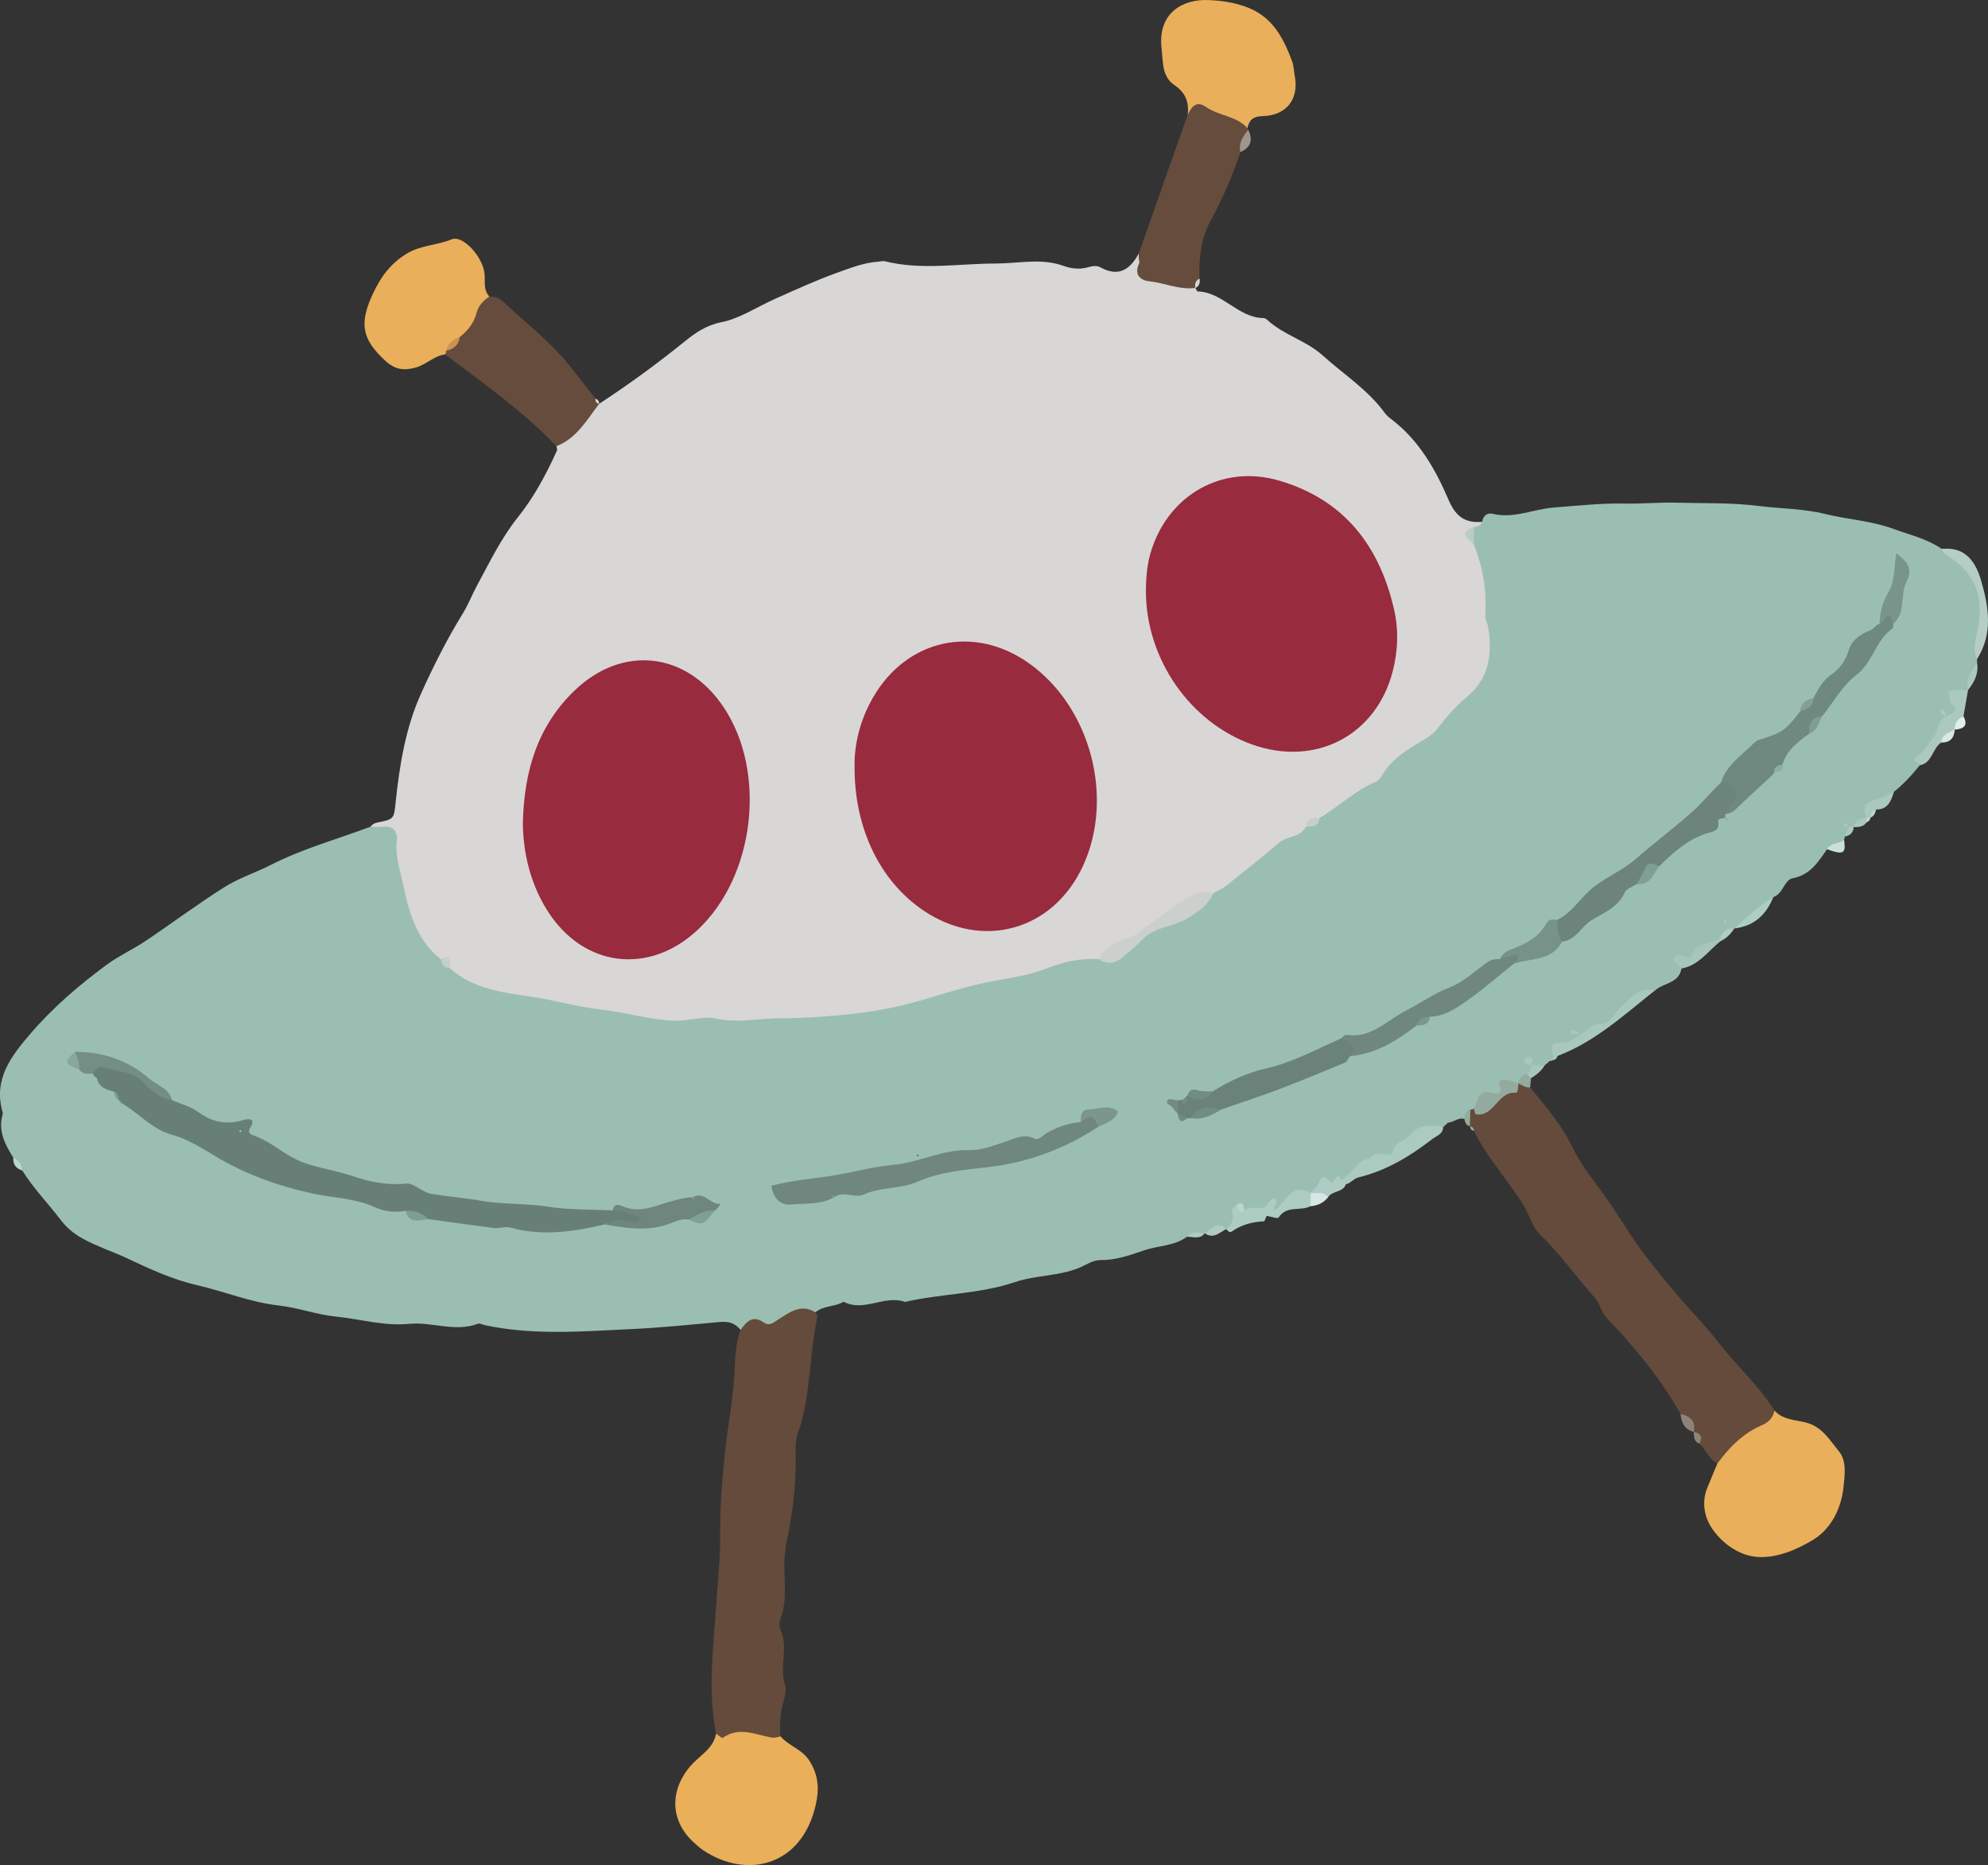 <?xml version="1.0" encoding="utf-8"?>
<!-- Generator: Adobe Illustrator 28.0.0, SVG Export Plug-In . SVG Version: 6.00 Build 0)  -->
<svg version="1.1" id="圖層_1" xmlns="http://www.w3.org/2000/svg" xmlns:xlink="http://www.w3.org/1999/xlink" x="0px" y="0px"
	 viewBox="0 0 490.988 460.571" style="enable-background:new 0 0 490.988 460.571;" xml:space="preserve">
<rect x="0" y="0" width="490.988" height="460.571" fill="#333333" stroke="none"/>
<style type="text/css">
	.st0{fill:#9BBEB2;}
	.st1{fill:#D9D6D6;}
	.st2{fill:#644B3B;}
	.st3{fill:#E9AF59;}
	.st4{fill:#E9AF5A;}
	.st5{fill:#654C3C;}
	.st6{fill:#ABCAC0;}
	.st7{fill:#B5CDC4;}
	.st8{fill:#ABC9BF;}
	.st9{fill:#A8C8BE;}
	.st10{fill:#AECCC3;}
	.st11{fill:#ADCCC2;}
	.st12{fill:#A6C6BC;}
	.st13{fill:#A9C9BE;}
	.st14{fill:#AECDC4;}
	.st15{fill:#D6E8E4;}
	.st16{fill:#9F958C;}
	.st17{fill:#CBE0DB;}
	.st18{fill:#8E8378;}
	.st19{fill:#A8C7BD;}
	.st20{fill:#E0EEEB;}
	.st21{fill:#D6E9E5;}
	.st22{fill:#94AA9E;}
	.st23{fill:#B9D5CD;}
	.st24{fill:#BFD9D2;}
	.st25{fill:#687F77;}
	.st26{fill:#6F877F;}
	.st27{fill:#6C847C;}
	.st28{fill:#708980;}
	.st29{fill:#6B827A;}
	.st30{fill:#6E867E;}
	.st31{fill:#CBD0CD;}
	.st32{fill:#779289;}
	.st33{fill:#758E85;}
	.st34{fill:#79948B;}
	.st35{fill:#7C968D;}
	.st36{fill:#7F9F95;}
	.st37{fill:#728C83;}
	.st38{fill:#7FA097;}
	.st39{fill:#87A69C;}
	.st40{fill:#7C9E94;}
	.st41{fill:#7E9D93;}
	.st42{fill:#BBCBC5;}
	.st43{fill:#859F95;}
	.st44{fill:#C7CECA;}
	.st45{fill:#C6CEC9;}
	.st46{fill:#79988E;}
	.st47{fill:#8CAEA3;}
	.st48{fill:#BBD6CE;}
	.st49{fill:#7B9C92;}
	.st50{fill:#982B3E;}
	.st51{fill:#CB9351;}
</style>
<g>
	<path class="st0" d="M361.657,276.307c-1.529-0.445-2.655,0.879-4.071,0.926c-0.488,0.27-0.907,0.616-1.2,1.099l0.038-0.004
		c-4.377,1.108-8.575,2.513-11.194,6.607c-0.506,0.792-1.225,1.327-2.203,1.346c-4.478,0.089-7.59,2.93-10.895,5.38
		c-2.928,0.884-5.847,1.798-8.506,3.374c-2.287,0.348-4.771,0.392-6.07,2.761c-1.302,2.375-3.109,1.143-4.816,0.899
		c-1.629,1.033-3.412,0.848-5.182,0.723c-0.577-0.129-1.166-0.374-1.702,0.128c-0.684,1.568-0.219,4.002-2.996,3.947l0.008,0
		c-1.914-0.344-3.548,0.747-5.338,1.039l0.025-0.039c-1.338,0.961-3.093-0.095-4.42,0.917c-3.119,2.327-7.056,2.148-10.553,3.345
		c-3.407,1.167-6.902,2.443-10.647,2.395c-2.044-0.026-3.702,1.237-5.501,1.965c-5.059,2.049-10.643,1.756-15.7,3.47
		c-8.864,3.004-18.232,2.834-27.22,4.914c-5.052-1.819-10.124,2.606-15.174-0.048c-2.148,1.324-4.962,0.888-6.953,2.627
		c-6.189,1.322-11.929,4.55-18.477,4.346c-1.327-1.645-2.802-2.172-5.112-1.965c-7.249,0.649-14.516,1.407-21.765,1.743
		c-12.118,0.562-24.322,1.616-36.382-0.983c-0.529-0.114-1.147-0.498-1.566-0.34c-5.695,2.148-11.396-0.507-16.991,0.033
		c-6.243,0.602-12.077-1.176-18.091-1.788c-4.804-0.489-9.423-2.217-14.278-2.762c-6.906-0.775-13.376-3.474-20.124-5.018
		c-6.164-1.411-11.943-4.137-17.651-6.826c-1.612-0.759-3.237-1.346-4.847-2.029c-4.065-1.726-8.099-3.281-11.078-7.198
		c-3.127-4.111-6.789-7.839-9.54-12.274c-0.961-0.891-1.425-2.13-2.202-3.151c-2.065-3.276-3.826-6.625-2.616-10.705
		c0.047-0.16,0.016-0.361-0.031-0.527c-2.314-8.112,2.068-13.773,6.902-19.394c5.547-6.451,11.946-11.937,18.747-16.955
		c3.03-2.236,6.532-3.82,9.67-5.924c6.529-4.379,12.833-9.105,19.478-13.293c3.569-2.249,7.708-3.571,11.494-5.501
		c7.865-4.01,16.36-6.34,24.574-9.416c7.259-1.147,7.204-1.14,8.202,5.816c1.32,9.201,2.78,18.372,9.531,25.549
		c0.741,1.106,1.495,2.204,2.723,2.855c4.673,3.005,9.928,4.659,15.288,5.43c12.897,1.855,25.448,6.175,38.477,6.557
		c17.546,0.515,35.137-0.183,52.59-2.263c5.501-0.656,10.728-3.143,16.116-4.679c9.075-2.587,18.607-3.177,27.451-6.687
		c2.858-1.134,5.973-1.545,9.104-1.063c2.17,0.559,4.521,0.883,6.074-0.963c4.107-4.883,10.151-6.382,15.446-9.143
		c2.665-1.39,4.721-3.211,6.468-5.535c7.334-5.991,14.383-12.38,23.002-16.586c1.338-0.527,2.649-1.099,3.591-2.267
		c9.126-5.917,16.864-13.603,25.576-20.059c5.096-3.776,9.089-8.852,13.421-13.465c2.371-2.525,2.298-6.425,1.999-9.892
		c-0.682-7.923-1.427-15.846-3.51-23.568c-0.278-1.323-0.325-2.625,0.345-3.861c0.608-0.993,2.021-0.524,2.661-1.464
		c0.255-1.522,1.203-2.318,2.674-1.967c5.163,1.233,9.954-1.166,14.958-1.556c5.87-0.458,11.654-1.097,17.596-0.986
		c4.22,0.079,8.694-0.335,12.833-0.218c6.644,0.188,13.374-0.042,20.024,0.786c5.529,0.688,11.212,0.677,16.577,1.993
		c5.618,1.378,11.409,1.665,16.987,3.713c4.01,1.472,8.178,2.409,11.781,4.862c11.678,5.281,11.645,13.874,8.778,27.302
		c0.046,0.315,0.052,0.631,0.016,0.948c-0.349,2.349-1.798,4.33-2.229,6.651l0.009-0.005c-1.064,1.135-4.225,0.84-2.325,3.996
		c1.002,1.664-0.652,2.461-2.142,2.845c-0.398,0.068-0.603-0.304-0.922-0.427c0.039,0.35,0.076,0.701,0.111,1.06
		c-0.675,1.527-1.141,3.149-2.201,4.464c-0.816,0.022-1.573,0.115-1.136,1.288c-0.841,1.966-2.866,3.188-3.328,5.379
		c-1.903,2.388-3.966,4.621-6.355,6.537c-1.73,2.538-5.71,2.745-6.491,6.268c-0.879,1.241-2.58,1.308-3.515,2.467l0.047-0.016
		c-0.203,0.254-0.468,0.389-0.795,0.41c-0.002,0.007-0.379,0.29-0.379,0.29s0.062,0.467,0.052,0.478
		c-0.341,0.412-0.829,0.672-1.057,1.168c-0.016,0.272-0.076,0.535-0.181,0.787c-0.542,2.33-2.826,1.528-4.211,2.343
		c-2.198,3.126-4.104,6.328-8.51,7.166c-2.026,0.385-2.356,3.862-4.765,4.647c-2.822,3.075-5.602,6.203-9.654,7.746l0.016-0.011
		c-1.325,0.65-2.344,1.689-3.409,2.674c-3.182,2.444-7.106,3.896-9.622,7.223c-0.616,3.668-4.389,3.523-6.503,5.382
		c-3.109,0.993-5.992,2.553-8.041,5.025c-2.722,3.284-6.286,4.898-10.096,6.259c-0.379-0.358-0.85-0.61-1.205-1.002
		c0.14,0.491,0.772,0.537,0.925,1.044c-0.887,1.659-2.604,1.971-4.118,2.604c-3.062-0.664-1.469,2.473-2.694,3.308
		c-0.252,0.157-0.527,0.23-0.824,0.221c-0.551,0.211-0.978,0.567-1.271,1.082l0.03-0.002c-0.827,0.476-1.679,0.813-2.621,0.487
		c-0.234-0.087-0.448-0.251-0.611-0.476c-0.057,0.057,0.052,0.206,0.35,0.488c0.29,1-0.201,1.627-0.908,2.163
		c-0.718,0.634-1.309,1.408-2.171,1.873c-0.432,0.242-0.895,0.399-1.374,0.5c-3.064,1.938-6.774,2.825-9.248,5.709
		c-0.31,0.346-0.659,0.656-1.018,0.949C363.188,275.344,362.554,276.019,361.657,276.307z"/>
	<path class="st1" d="M366.057,128.861c-0.342,0.954-1.135,1.18-2.022,1.253c-1.665,1.405-1.154,2.828-0.037,4.257
		c2.425,6.37,3.152,11.168,2.838,17.76c-0.04,0.835,0.523,1.681,0.667,2.545c1.104,6.648,0.411,12.757-5.207,17.419
		c-2.767,2.296-5.099,4.993-7.3,7.848c-1.04,1.348-2.642,2.348-4.149,3.233c-3.727,2.19-7.333,4.455-9.552,8.364
		c-0.335,0.59-0.874,1.22-1.472,1.479c-5.148,2.232-9.198,6.147-13.94,8.994c-0.904,1.035-2.486,1.009-3.334,2.131
		c-1.399,2.719-4.675,2.259-6.706,3.986c-4.216,3.584-8.53,7.055-12.86,10.501c-0.978,0.779-2.188,1.267-3.291,1.89
		c-6.425,2.337-11.96,6.167-17.299,10.306c-0.729-0.297-1.466-0.584-1.353,0.738c-3.663,0.999-6.336,3.787-9.708,5.292
		c-4.418-0.308-8.681,0.661-12.699,2.238c-4.24,1.665-8.652,2.347-13.047,3.129c-5.753,1.023-11.283,2.773-16.855,4.444
		c-6.534,1.959-13.157,3.257-20.021,3.891c-5.171,0.478-10.493,0.931-15.53,0.879c-5.429-0.056-10.868,1.305-16.409,0.08
		c-3.211-0.71-6.741,0.673-10.197,0.54c-6.246-0.24-12.222-2.111-18.39-2.799c-5.746-0.642-11.305-2.317-17.06-3.148
		c-6.857-0.99-14.363-1.91-20.036-7.044c-0.987-0.471,0.149-3.057-2.182-2.19c-6.328-4.881-8.017-12.198-9.551-19.342
		c-0.665-3.097-1.736-6.299-1.361-9.625c0.313-2.776-0.895-4.088-3.773-3.745c-0.894,0.107-1.814-0.002-2.722-0.012
		c0.437-0.625,1.03-0.908,1.791-1.06c4.068-0.814,3.995-0.842,4.441-5.112c0.948-9.074,2.456-18.204,6.145-26.449
		c3.068-6.857,6.51-13.697,10.498-20.158c1.34-2.171,2.223-4.56,3.423-6.763c3.137-5.762,5.946-11.682,10.131-16.907
		c3.964-4.949,7.003-10.637,9.638-16.464c0.124-0.275-0.093-0.704-0.151-1.061c3.421-3.58,6.107-7.902,10.551-10.449
		c7.352-4.822,14.434-9.982,21.281-15.528c2.419-1.96,5.207-3.904,8.872-4.626c4.63-0.911,8.828-3.792,13.243-5.75
		c5.076-2.251,10.082-4.57,15.33-6.455c3.394-1.218,6.674-2.528,10.296-2.761c0.51-0.033,1.053-0.219,1.523-0.101
		c9.087,2.273,18.249,0.567,27.379,0.566c5.614,0,11.266-1.422,16.843,0.6c1.838,0.667,3.86,0.902,5.839,0.359
		c1.072-0.294,2.208-0.563,3.184-0.024c4.543,2.51,7.381,0.528,9.521-3.462c-0.317,6.628,5.025,5.759,8.959,6.791
		c1.705,0.448,3.62,0.338,4.985,1.759c0.202,0.302,0.395,0.862,0.606,0.869c6.21,0.19,9.942,6.476,16.181,6.575
		c0.332,0.005,0.728,0.212,0.98,0.447c4.018,3.752,9.587,5.08,13.653,8.755c5.176,4.679,11.174,8.467,15.36,14.222
		c0.419,0.577,0.991,1.069,1.565,1.503c6.863,5.194,10.979,12.445,14.249,20.085C359.549,127.596,361.927,129.23,366.057,128.861z"
		/>
	<path class="st2" d="M363.145,273.992c0.311,0.018,0.599-0.055,0.865-0.217c4.356-0.891,7.427-4.03,11.001-6.291l-0.066,0.05
		c1.385-0.848,2.194,0.021,2.968,0.996c3.972,4.815,7.932,9.486,10.728,15.301c2.188,4.55,5.74,8.618,8.696,12.89
		c3.034,4.385,5.698,9.045,8.947,13.232c3.607,4.648,7.333,9.263,11.278,13.611c2.28,2.513,4.62,5.025,6.672,7.695
		c4.487,5.838,10.049,10.783,14.007,17.042c0.819,1.622,0.079,3.095-1.183,3.693c-4.926,2.333-8.152,6.927-12.917,9.426
		c-2.117-1.059-2.759-3.45-4.433-4.908c-0.524-0.949-0.213-2.295-1.393-2.933l0.009,0.007c-0.931-1.589-1.864-3.178-3.278-4.408
		c-4.906-8.784-11.277-16.463-18.203-23.677c-1.443-1.504-1.571-3.471-2.975-5.033c-4.596-5.111-8.517-10.799-13.518-15.6
		c-1.921-1.844-2.548-4.708-3.958-7.028c-3.868-6.365-9.07-11.833-12.352-18.574c-0.436-0.284-0.758-0.665-0.967-1.142l-0.044-0.045
		C362.089,276.69,361.893,275.321,363.145,273.992z"/>
	<path class="st2" d="M182.91,328.423c1.406-2.023,2.954-3.737,5.622-1.903c1.546,1.062,2.391,0.125,3.679-0.685
		c2.746-1.727,5.592-4.004,9.177-1.757c0.183,0.309,0.577,0.665,0.521,0.923c-2.102,9.647-1.584,19.725-4.927,29.192
		c-0.731,2.071-0.431,4.539-0.442,6.824c-0.032,6.582-0.869,13.071-2.204,19.496c-0.407,1.96-0.583,3.875-0.61,5.887
		c-0.056,4.291,0.686,8.651-0.84,12.877c-0.351,0.972-0.521,2.331-0.112,3.2c2.062,4.378-0.379,9.032,1.104,13.569
		c0.663,2.027-0.818,4.816-1.05,7.328c-0.168,1.814-0.253,3.591-0.068,5.392c-0.626,1.482-1.923,1.551-3.175,1.304
		c-3.539-0.7-7.029-1.309-10.611-0.099c-1.389,0.469-1.753-0.834-2.12-1.854c-2.143-10.825-0.613-21.621,0.076-32.449
		c0.339-5.325,0.983-10.624,0.925-16.011c-0.076-7.155,0.47-14.317,1.253-21.479c0.69-6.315,1.925-12.578,2.28-18.878
		C181.6,335.574,181.533,331.939,182.91,328.423z"/>
	<path class="st3" d="M176.855,428.118c0.566,0.363,1.445,1.169,1.65,1.024c3.906-2.769,7.853-0.908,11.74-0.122
		c0.97,0.196,1.697,0.017,2.515-0.255c2.063,2.426,5.37,3.149,7.233,6.169c2.214,3.587,2.332,6.965,1.481,10.744
		c-3.388,15.046-16.852,18.493-27.777,11.241c-0.898-0.596-1.7-1.349-2.494-2.086c-5.755-5.335-5.833-12.827-0.58-18.839
		C172.813,433.489,176.186,431.841,176.855,428.118z"/>
	<path class="st4" d="M424.141,361.421c2.959-4.048,6.387-7.52,11.117-9.534c1.52-0.647,2.67-1.825,2.98-3.587
		c2.032,2.313,5.105,2.305,7.684,2.952c4.142,1.04,5.971,4.4,8.24,7.125c1.952,2.344,1.457,5.795,1.143,8.814
		c-0.572,5.509-3.149,10.439-7.653,13.147c-4.105,2.467-9.216,4.598-14.048,4.095c-4.318-0.45-8.462-3.436-10.917-7.21
		c-1.775-2.728-2.452-6.354-1.033-9.806C422.477,365.415,423.312,363.419,424.141,361.421z"/>
	<path class="st4" d="M293.343,28.335c0.354-3.087-0.514-5.439-3.281-7.312c-3.123-2.114-2.785-5.648-3.178-9.04
		c-1.022-8.839,5.285-12.213,11.487-11.971c3.943,0.154,8.036,0.807,11.539,2.649c4.934,2.595,7.353,7.43,9.207,12.473
		c0.428,1.164,0.451,2.475,0.675,3.715c1.028,5.705-2.069,9.677-8.044,9.84c-2.279,0.062-3.261,0.96-3.658,2.965
		c-2.625,0.354-4.739-1.187-6.842-2.227C298.624,28.129,296.143,27.542,293.343,28.335z"/>
	<path class="st4" d="M109.923,87.521c-2.761,0.353-4.671,2.554-7.343,3.269c-2.895,0.775-5.053,0.455-7.338-1.628
		c-5.928-5.403-6.547-9.315-3.157-16.592c1.953-4.192,4.333-7.486,8.384-9.944c3.476-2.109,7.434-2.019,11.037-3.514
		c2.859-1.187,7.751,4.386,8.165,8.441c0.197,1.931-0.368,4.024,1.199,5.666c-1.613,3.796-2.767,7.867-6.296,10.515
		c-1.36,0.799-2.53,1.831-3.58,3.007C110.641,87.003,110.282,87.263,109.923,87.521z"/>
	<path class="st5" d="M293.343,28.335c1.003-1.985,2.075-3.644,4.65-1.85c3.127,2.178,7.417,2.117,10.1,5.174
		c-0.003-0.005,0.19,0.391,0.19,0.391c0.058,2.084-1.134,3.73-1.931,5.514c-1.98,5.946-4.461,11.622-7.476,17.168
		c-2.263,4.163-2.801,9.159-2.637,14.042c-0.417,0.755-0.262,1.759-1.025,2.364c0,0,0.009-0.041,0.009-0.041
		c-3.948,0.551-7.572-1.248-11.405-1.638c-2.03-0.207-3.791-1.521-2.535-4.287c0.329-0.725,0.015-1.743-0.004-2.626
		c2.45-6.983,4.894-13.969,7.352-20.949C290.19,37.172,291.772,32.755,293.343,28.335z"/>
	<path class="st5" d="M113.504,83.27c2.008-1.567,3.555-3.503,4.187-5.984c0.479-1.883,1.7-3.045,3.182-4.069
		c1.295-0.021,2.343,0.261,3.397,1.261c4.31,4.087,8.987,7.807,13.101,12.074c3.538,3.67,6.495,7.901,9.709,11.884
		c0.413,0.35,0.764,0.743,0.904,1.285c0,0-0.016,0.006-0.015,0.006c-3.045,3.96-5.508,8.507-10.551,10.45
		c-8.278-8.628-17.991-15.514-27.494-22.657c0.201-0.252,0.277-0.536,0.228-0.854C111.309,85.574,112.461,84.476,113.504,83.27z"/>
	<path class="st6" d="M331.272,291.329c2.673-1.15,3.53-4.649,6.701-5.18c0.319-0.053,0.643-0.36,0.869-0.63
		c1.49-1.778,4.666,0.848,5.184-1.265c0.63-2.57,2.895-2.447,4.05-3.846c2.321-2.811,5.217-2.789,8.347-2.081
		c-0.059,1.792-1.643,2.148-2.748,3.005c-5.452,4.228-11.298,7.737-18.049,9.38c-1.354,0.329-2.006,1.468-3.235,1.732
		C331.313,292.781,331.048,292.3,331.272,291.329z"/>
	<path class="st7" d="M488.265,162.79c-1.298-2.797-0.03-5.807,0.369-8.308c1.177-7.368-0.883-12.722-6.917-16.75
		c-0.925-0.618-1.807-1.174-2.23-2.244c0.179,0.009,0.36,0.037,0.537,0.024c5.65-0.409,8.012,3.557,9.27,7.865
		C491.182,149.84,492.265,156.521,488.265,162.79z"/>
	<path class="st8" d="M477.313,182.347c1.563-1.533,1-4.342,3.271-5.45l-0.008,0.007c0.801-0.84,3.716-0.566,1.468-3.039
		c-0.616-0.677-0.564-1.961-0.812-2.942c1.67-0.938,3.281-0.422,4.829-0.54c-0.377,2.169-0.755,4.337-1.132,6.506
		c-0.523,1.224-1.103,2.411-2.142,3.3l-0.028-0.021c-0.803,1.393-2.149,2.217-3.347,3.195c-2.186,1.478-2.153,5.046-5.294,5.624
		c0.25-0.847-2.631-1.032-0.363-2.495c1.465-0.945,2.388-2.731,3.554-4.14L477.313,182.347z"/>
	<path class="st9" d="M385.764,257.557c1.723-0.194,3.246-0.785,4.362-2.189l-0.003,0.003c1.909-0.435,2.729-2.729,5.29-2.493
		c1.915,0.176,2.99-2.257,4.379-3.629c2.488-2.458,4.74-5.549,8.992-4.703c-7.629,6.014-14.804,12.704-24.112,16.222
		C384.142,259.393,384.899,258.457,385.764,257.557z"/>
	<path class="st10" d="M312.739,297.862c0.18-0.313,0.319-0.661,0.549-0.932c0.457-0.539,1.111-1.312,1.738-0.806
		c0.951,0.766-0.802,1.448-0.157,2.735c2.69-1.87,4.018-6.967,8.738-4.304c0.178,0.18,0.357,0.361,0.537,0.541
		c0.443,1.036,0.34,1.973-0.506,2.774c-2.453,1.292-5.906-0.29-7.843,2.789c-0.219,0.349-1.942-0.248-2.968-0.407
		C312.056,299.482,312.145,298.681,312.739,297.862z"/>
	<path class="st11" d="M312.739,297.862c0.029,0.795,0.058,1.591,0.087,2.388c-0.233,0.469-0.445,1.331-0.702,1.345
		c-2.898,0.15-5.572,0.848-7.972,2.567c-0.393,0.281-0.993-0.173-1.291-0.67c1.18-1.063,2.047-2.22,1.477-3.965
		c-0.235-0.72,0.134-1.29,0.797-1.649c1.304-0.829,1.318,1.002,2.191,1.062C308.908,297.462,311.087,298.986,312.739,297.862z"/>
	<path class="st12" d="M415.289,239.164c-0.32-1.026-2.153-1.281-1.684-2.503c0.519-1.352,1.754-0.723,2.752-0.327
		c0.501,0.199,1.253,0.355,1.388-0.2c0.936-3.864,5.197-2.615,7.205-4.78c0.362,0.226,0.484,0.454,0.367,0.686
		c-0.118,0.232-0.236,0.348-0.357,0.348C421.855,234.815,419.579,238.427,415.289,239.164z"/>
	<path class="st10" d="M331.272,291.329c0.373,0.371,0.746,0.743,1.119,1.114c-0.711,2.097-3.377,1.526-4.387,3.215
		c-1.513,0.021-3.082,0.288-4.296-0.987c0,0-0.102-0.115-0.102-0.116c0.616-0.607,1.505-1.105,1.796-1.84
		c0.713-1.806,1.334-2.906,3.099-0.88C329.596,293.092,329.814,288.666,331.272,291.329z"/>
	<path class="st13" d="M460.918,201.923c-0.639-2.051-1.023-3.568,2.028-4.349c1.513-0.387,3.215-1.322,4.814-2.05
		c-0.701,2.235-1.453,4.42-4.415,4.373c-0.898,0.359-0.635,1.506-1.35,1.989l-0.027,0.022c-0.173,0.161-0.346,0.322-0.519,0.485
		C461.272,202.238,461.095,202.08,460.918,201.923z"/>
	<path class="st14" d="M428.304,229.278c3.135-2.685,6.034-5.665,9.654-7.746C436.211,225.947,433.152,228.727,428.304,229.278z"/>
	<path class="st15" d="M323.708,294.671c1.48,0.121,3.153-0.597,4.296,0.988c-1.12,1.399-2.611,2.068-4.367,2.211
		C323.661,296.803,323.685,295.737,323.708,294.671z"/>
	<path class="st16" d="M306.352,37.564c-0.55-2.256,0.67-3.892,1.931-5.514C309.537,34.553,308.919,36.4,306.352,37.564z"/>
	<path class="st17" d="M451.232,209.719c0.877-1.728,3.021-1.179,4.211-2.343C455.939,210.827,455.321,211.171,451.232,209.719z"/>
	<path class="st8" d="M486.052,170.388c-0.553-2.651,0.741-4.683,2.229-6.65C488.722,165.761,487.895,168.227,486.052,170.388z"/>
	<path class="st11" d="M297.53,304.532c1.655-0.987,3.07-3.199,5.338-1.04C301.191,304.365,299.675,306.063,297.53,304.532z"/>
	<path class="st18" d="M415.046,349.18c2.422,0.481,3.807,1.733,3.278,4.408C416.013,353.024,415.275,351.291,415.046,349.18z"/>
	<path class="st19" d="M378.132,263c1.12,0.028,2.24,0.057,3.36,0.085c-0.791,1.41-2.048,2.325-3.369,3.172
		c-0.979,0.259-1.386-0.054-1.082-1.08c0.878-0.47,1.074-1.282,1.095-2.182L378.132,263z"/>
	<path class="st19" d="M385.764,257.557c0.061,1.215-0.617,2.179-1.091,3.211c-0.159,0.572-0.505,0.94-1.116,1.018
		c-0.012-0.532,0.116-1.115-0.059-1.587C382.648,257.898,383.77,257.374,385.764,257.557z"/>
	<path class="st20" d="M482.786,180.189c-0.044-1.592,0.648-2.706,2.142-3.3C486.208,179.283,484.891,179.992,482.786,180.189z"/>
	<path class="st21" d="M479.411,183.363c0.186-2.039,1.95-2.425,3.347-3.195C482.647,182.286,481.601,183.424,479.411,183.363z"/>
	<path class="st22" d="M377.042,265.178c0.361,0.36,0.721,0.72,1.082,1.08c-0.07,0.758-0.14,1.516-0.211,2.274
		c-1.152,0.149-1.999-0.608-2.969-0.998C375.182,266.338,375.95,265.614,377.042,265.178z"/>
	<path class="st14" d="M424.96,232.386c0.012-0.344,0.009-0.689-0.01-1.033c0.688-1.397,1.742-2.206,3.37-2.087
		C427.491,230.62,426.413,231.705,424.96,232.386z"/>
	<path class="st13" d="M457.756,204.26c0.457-1.587,1.616-2.224,3.163-2.337c-0.001,0,0.045,0.044,0.045,0.044
		c0.276,0.244,0.37,0.49,0.284,0.74c-0.087,0.251-0.175,0.377-0.266,0.377C460.189,204.252,458.966,204.238,457.756,204.26z"/>
	<path class="st11" d="M293.135,305.409c1.22-1.525,2.893-0.871,4.42-0.917C296.37,306.19,294.659,305.351,293.135,305.409z"/>
	<path class="st23" d="M3.284,285.866c1.363,0.611,2.093,1.665,2.201,3.151C3.902,288.561,3.167,287.511,3.284,285.866z"/>
	<path class="st22" d="M363.145,273.992c-0.039,1.363-0.077,2.726-0.116,4.088c-1.053-0.132-1.161-0.993-1.371-1.775
		C361.808,275.313,361.911,274.289,363.145,273.992z"/>
	<path class="st18" d="M418.315,353.581c1.813,0.337,2.227,1.339,1.393,2.933C418.296,355.986,418.379,354.748,418.315,353.581z"/>
	<path class="st13" d="M455.624,206.589c0.327-0.815,0.655-1.63,0.982-2.445l-0.005,0.005c0.4,0.031,0.8,0.062,1.201,0.094
		C457.764,205.664,456.9,206.318,455.624,206.589z"/>
	<path class="st24" d="M461.995,201.886c0.07-0.92,0.321-1.718,1.349-1.99C463.151,200.734,462.889,201.525,461.995,201.886z"/>
	<path class="st1" d="M295.214,71.138c-0.182-1.015,0.067-1.843,1.025-2.364C296.433,69.794,296.239,70.646,295.214,71.138z"/>
	<path class="st1" d="M147.984,99.722c-0.701-0.147-1.004-0.575-0.904-1.285C147.67,98.662,148.011,99.062,147.984,99.722z"/>
	<path class="st22" d="M363.073,278.125c0.64,0.111,0.938,0.512,0.967,1.142C363.399,279.156,363.087,278.767,363.073,278.125z"/>
	<path class="st19" d="M381.462,263.088c0.196-0.626,0.616-0.989,1.269-1.082C382.31,262.367,381.886,262.728,381.462,263.088z"/>
	<path class="st24" d="M460.982,203.084c-0.006-0.372-0.012-0.745-0.019-1.117c0.335-0.021,0.671-0.04,1.006-0.058
		C461.879,202.502,461.533,202.879,460.982,203.084z"/>
	<path class="st6" d="M356.386,278.332c0.18-0.606,0.579-0.972,1.199-1.099C357.186,277.599,356.786,277.966,356.386,278.332z"/>
	<path class="st25" d="M28.199,269.611c-1.867-0.556-3.823-1-4.257-3.368c-0.365-0.344-0.712-0.705-1.039-1.085l0.002-0.038
		c0.328-2.629,1.89-2.617,4.11-2.347c6.483,0.789,10.473,5.693,15.472,8.928c2.134,0.913,4.529,1.473,6.345,2.816
		c3.502,2.589,7.059,3.331,11.219,2.078c1.386-0.417,3.291-0.445,1.677,2.039c-0.506,0.78-0.148,1.397,0.641,1.655
		c3.769,1.232,6.739,3.882,10.101,5.682c4.317,2.311,9.588,2.773,14.334,4.371c4.438,1.494,8.755,2.412,13.554,1.938
		c1.847-0.183,3.882,2.164,6.334,2.567c3.981,0.653,8.05,0.943,11.931,1.642c5.543,0.998,11.102,0.591,16.614,1.478
		c5.28,0.85,10.725,0.669,16.097,0.941c2.951-1.156,7.503,0.755,7.426,1.589c-0.424,4.576-4.336,0.287-6.409,1.803
		c-0.783,0.573-2.027-0.734-3.048,0.083c-7.653,1.766-15.354,2.926-23.104,0.789c-1.545-0.426-2.841,0.264-4.24,0.079
		c-5.416-0.715-10.827-1.469-16.24-2.209c-1.775-0.863-3.89-0.803-5.529-2.036c-2.708,0.451-5.243,0.214-7.834-0.976
		c-4.759-2.186-10.085-2.194-15.127-3.294c-8.789-1.918-16.969-4.872-24.674-9.59c-3.145-1.926-6.448-3.923-10.159-4.953
		c-4.673-1.297-7.889-5.021-11.862-7.495c-0.413-0.292-0.796-0.618-1.15-0.979l0,0C28.762,271.143,28.985,270.093,28.199,269.611z"
		/>
	<path class="st26" d="M271.31,278.219c-8.522,5.593-17.743,8.972-27.979,10.077c-5.639,0.609-11.4,1.184-16.798,3.548
		c-4.178,1.829-9.019,1.212-13.321,3.161c-2.144,0.971-4.975-1.081-7.292,0.716l0.046-0.047c-3.241,1.85-6.906,1.43-10.389,1.769
		c-3.048,0.297-4.609-1.724-5.072-4.619c5.72-1.574,11.688-1.769,17.418-2.912c4.273-0.852,8.757-1.908,12.94-2.299
		c6.319-0.592,11.96-3.809,18.42-3.588c3.077,0.105,6.264-1.199,9.296-2.188c2.25-0.734,4.294-1.917,6.76-0.729
		c1.166,0.562,1.952-0.525,2.862-1.093c2.64-1.649,5.52-2.663,8.644-2.913c0.896-0.855,0.923-2.961,3.033-2.066
		C271.36,275.665,272.496,276.408,271.31,278.219z"/>
	<path class="st27" d="M426.12,200.985c0.002,0.336-0.019,0.67-0.061,1.004l0.051-0.051c-0.71,0.102-1.891,0.261-1.77,0.875
		c0.497,2.537-1.493,2.544-2.876,2.994c-4.743,1.543-8.276,4.769-11.723,8.146c-2.681,0.36-3.276,3.352-5.467,4.331
		c-1.039,0.698-2.593,1.165-3.025,2.133c-1.641,3.679-5.167,4.979-8.175,6.82c-2.589,1.586-3.863,4.938-7.298,5.286
		c-2.498-1.38-2.637-3.229-1.074-5.414c3.297-1.655,5.247-4.778,7.861-7.178c3.42-3.139,7.915-4.724,11.426-7.817
		c4.787-4.218,9.967-7.998,14.667-12.305c2.225-2.039,4.088-4.522,6.386-6.545c1.427-1.166,2.511-0.349,3.575,0.611
		C431.292,197.473,428.307,199.089,426.12,200.985z"/>
	<path class="st28" d="M428.268,194.337c-1.049-0.439-2.008-1.148-3.228-1.072c1.312-4.336,5.064-6.655,7.998-9.648
		c0.366-0.373,0.829-0.74,1.316-0.891c5.848-1.819,6.707-2.393,10.174-6.987c0.928-1.262,2.27-2.103,3.305-3.256
		c1.15-2.236,2.388-4.5,4.469-5.927c2.19-1.502,3.505-3.468,4.254-5.89c0.812-2.627,2.904-4.069,5.165-4.928
		c1.104-0.42,1.512-1.416,2.501-1.727c0.882-0.833,0.517-3.139,2.67-2.429c1.26,0.415,1.312,1.435,0.663,2.502
		c-0.021,0.359,0.097,0.923-0.085,1.046c-4.236,2.888-4.86,8.451-9.065,11.631c-3.397,2.569-5.62,6.689-8.364,10.121
		c-1.885,0.85-2.21,2.874-3.269,4.346c-2.811,2.015-5.526,4.112-6.588,7.635c-0.742,0.698-1.645,1.241-2.109,2.204
		c-0.737,0.691-1.473,1.382-2.21,2.073C433.195,192.67,431.007,195.256,428.268,194.337z"/>
	<path class="st29" d="M290.948,271.725c0.354-0.076,0.712-0.109,1.073-0.099c1.165,0.597,0.517-0.914,1.123-0.967l0.011-0.005
		c2.053-0.948,4.553,0.505,6.463-1.205c4.094-2.557,8.363-4.529,13.159-5.622c6.487-1.479,12.37-4.724,18.436-7.397
		c2.253-1.137,3.465,0.331,4.277,1.984c0.969,1.974-1.374,1.568-2.039,2.402c-0.447,0.553-0.781,1.375-1.358,1.617
		c-5.442,2.274-10.892,4.536-16.406,6.626c-4.572,1.733-9.232,3.232-13.853,4.834c-2.558,0.686-5.425,0.311-7.628,2.22l-0.501,0.032
		l-0.502-0.003c-1.304,0.739-1.616-0.607-2.329-1.109l0.012,0.007C290.269,273.923,290.138,272.815,290.948,271.725z"/>
	<path class="st26" d="M333.452,260.815c1.577-2.157,1.207-2.884-2.238-4.386c0.423-0.316,0.901-0.959,1.262-0.899
		c6.194,1.027,10.123-3.668,14.896-6.039c3.482-1.73,6.569-4.09,10.348-5.515c3.534-1.333,6.525-4.148,9.681-6.413
		c0.985-0.707,1.991-0.723,3.066-0.744c0.905-0.531,1.753-1.191,2.775-1.476c1.017-0.284,2.271-0.514,2.595,0.806
		c0.358,1.458-1.586,0.976-2.023,1.889c-3.808,3.039-7.49,6.258-11.468,9.056c-2.73,1.92-5.591,3.918-9.201,3.967
		c-0.921,1.011-2.376,1.212-3.317,2.192C344.94,257.011,339.813,260.249,333.452,260.815z"/>
	<path class="st30" d="M149.304,302.382c2.221-0.896,4.441-1.592,6.848-0.592c0.926,0.385,1.687,0.047,2.288-1.234
		c-2.45-0.657-4.665-1.549-7.104-1.648c0.232-1.552,1.214-1.583,2.34-1.071c4.5,2.043,8.588-0.343,12.725-1.363
		c1.571-0.387,3.066-0.83,4.684-0.809l-0.05,0.051c2.761-1.81,4.378,1.892,6.901,1.56c0.105-0.014-0.745,1.234-1.416,1.693
		c-2.072,1.049-3.912,2.799-6.541,2.163c-1.868-0.281-3.447,0.666-5.108,1.228C159.678,304.118,154.493,303.234,149.304,302.382z"/>
	<path class="st31" d="M281.138,230.304c3.274-2.367,6.479-4.839,9.844-7.068c2.597-1.72,5.217-3.717,8.711-2.717
		c-1.268,2.926-3.53,4.474-6.282,6.178c-3.579,2.215-8.098,2.085-11.147,5.204c-1.555,1.591-3.277,3.023-4.977,4.466
		c-1.843,1.565-3.841,1.895-5.954,0.488c1.728-3.594,5.279-4.458,8.56-5.74c0.453-0.177,0.834-0.538,1.248-0.814L281.138,230.304z"
		/>
	<path class="st32" d="M373.814,238.038c0.393-0.539,1.209-1.189,1.102-1.598c-0.339-1.296-1.289-0.378-1.98-0.249
		c-0.833,0.155-1.646,0.415-2.468,0.629c0.626-1.461,1.923-2.096,3.289-2.596c3.373-1.234,6.401-2.976,8.184-6.212
		c0.751-1.363,1.782-0.805,2.759-0.903c-0.172,1.91,0.065,3.739,1.074,5.415C383.224,237.477,377.945,236.513,373.814,238.038z"/>
	<path class="st33" d="M42.487,271.701c-2.98-0.579-5.265-2.404-7.208-4.513c-2.68-2.91-6.536-2.406-9.751-3.714
		c-0.691-0.281-2.018,0.632-2.624,1.646c-1.223,0.017-2.508,0.238-3.343-1.019c-1.185-1.251-1.769-2.648-1.056-4.359
		c6.917-0.008,13.151,2.061,18.357,6.613C38.796,268.044,41.785,268.708,42.487,271.701z"/>
	<path class="st34" d="M467.553,154.083c-1.016-4.333-2.218-0.231-3.333-0.073c0.091-2.704,0.66-5.215,2.1-7.608
		c1.691-2.809,1.457-6.203,2.02-9.79c2.744,2.158,4.215,3.69,2.449,7.246C469.24,146.977,470.787,151.305,467.553,154.083z"/>
	<path class="st22" d="M375.01,267.485c-0.076,0.873-0.029,2.417-0.722,2.369c-4.49-0.31-5.232,6.045-9.78,5.304
		c-0.235-0.038-0.336-0.902-0.5-1.382c1.066-1.935,0.98-5.19,4.839-3.821c0.787,0.279,2.619-0.018,1.417-2.113
		c-0.475-0.827,0.774-1.408,1.712-1.235C373.007,266.798,374.001,267.184,375.01,267.485z"/>
	<path class="st28" d="M428.268,194.337c1.423-1.835,4.114-0.779,5.702-2.557c0.516-0.578,1.483,0.54,1.894,1.362
		c-1.943,1.793-3.904,3.568-5.822,5.389c-1.148,1.09-2.135,2.401-3.922,2.455C427.218,198.893,429.744,197.261,428.268,194.337z"/>
	<path class="st35" d="M271.31,278.219c-1.442-2.994-1.698-3.058-4.464-1.116c0.168-1.389,0.03-3.09,2.052-3.138
		c2.394-0.058,4.892-1.367,7.215,0.513C275.378,276.803,273.195,277.324,271.31,278.219z"/>
	<path class="st36" d="M404.273,218.284c0.657-1.26,1.379-2.491,1.958-3.786c0.92-2.059,2.228-1.099,3.51-0.545
		C408.278,215.852,407.599,218.738,404.273,218.284z"/>
	<path class="st37" d="M294.206,276.112c1.808-3.264,4.725-2.72,7.628-2.219C299.464,275.224,297.138,276.71,294.206,276.112z"/>
	<path class="st38" d="M169.979,301.131c2.109-0.936,4.027-2.452,6.541-2.163C173.514,302.684,173.514,302.684,169.979,301.131z"/>
	<path class="st37" d="M299.619,269.448c-1.722,2.722-4.038,2.255-6.464,1.205c0.433-1.027,1.007-1.943,2.316-1.517
		C296.845,269.584,298.217,269.605,299.619,269.448z"/>
	<path class="st39" d="M18.506,259.742c0.702,1.368,1.22,2.781,1.056,4.359C15.822,262.689,15.718,262.261,18.506,259.742z"/>
	<path class="st40" d="M100.19,299.006c2.146-0.144,4.034,0.413,5.529,2.037C103.529,301.306,101.065,302.314,100.19,299.006z"/>
	<path class="st41" d="M446.771,181.228c-0.045-2.302,0.477-4.178,3.269-4.346C449.119,178.458,448.844,180.519,446.771,181.228z"/>
	<path class="st42" d="M363.998,134.371c-2.897-2.331-2.891-3.079,0.036-4.258C364.023,131.533,364.011,132.952,363.998,134.371z"/>
	<path class="st43" d="M447.832,172.483c0.025,2.227-1.807,2.572-3.304,3.257C444.755,173.767,445.837,172.662,447.832,172.483z"/>
	<path class="st44" d="M322.55,204.143c0.126-2.25,1.725-2.199,3.334-2.131C325.699,204.173,324.14,204.183,322.55,204.143z"/>
	<path class="st37" d="M290.948,271.725c-0.02,1.105-0.04,2.21-0.06,3.315c-0.458-0.52-0.991-0.994-1.353-1.574
		c-0.4-0.642-1.933-0.887-1.058-1.899C288.803,271.189,290.096,271.647,290.948,271.725z"/>
	<path class="st45" d="M108.909,236.875c2.735-1.271,2.135,0.781,2.182,2.19C109.684,239.011,108.98,238.259,108.909,236.875z"/>
	<path class="st19" d="M378.137,262.996c-0.839-0.143-1.865-0.16-1.657-1.41c0.095-0.57,0.786-0.77,1.286-0.628
		c1.408,0.399,0.485,1.312,0.366,2.042C378.132,263,378.137,262.996,378.137,262.996z"/>
	<path class="st46" d="M349.828,253.253c0.573-1.536,1.683-2.26,3.317-2.192C352.939,253.154,351.404,253.235,349.828,253.253z"/>
	<path class="st47" d="M438.074,191.067c0.016-1.393,0.682-2.163,2.11-2.204C440.893,190.95,438.645,190.206,438.074,191.067z"/>
	<path class="st48" d="M307.326,298.94c-1.489,1.21-1.201-1.245-2.191-1.062C306.865,296.17,307.09,297.566,307.326,298.94z"/>
	<path class="st37" d="M290.875,275.032c0.776,0.369,1.552,0.739,2.328,1.108C291.531,277.654,291.107,276.545,290.875,275.032z"/>
	<path class="st37" d="M293.145,270.659c-0.006,0.35,0.052,0.717-0.033,1.046c-0.111,0.43-0.336,0.83-0.512,1.243
		c-0.586-0.268-0.513-0.824-0.579-1.321C292.396,271.304,292.77,270.981,293.145,270.659z"/>
	<path class="st8" d="M480.584,176.897c-0.636-0.27-1.255-0.581-1.4-1.331c-0.018-0.094,0.474-0.441,0.606-0.384
		c0.743,0.322,0.719,1.054,0.786,1.722C480.576,176.905,480.584,176.897,480.584,176.897z"/>
	<path class="st9" d="M390.126,255.368c-0.337-0.001-0.685,0.05-1.008-0.017c-0.465-0.096-0.912-0.277-1.366-0.422
		c0.436-0.855,1.095-0.57,1.689-0.274c0.278,0.138,0.459,0.471,0.683,0.716L390.126,255.368z"/>
	<path class="st49" d="M28.199,269.611c0.979,0.374,1.161,1.196,1.184,2.107C28.468,271.308,28.288,270.485,28.199,269.611z"/>
	<path class="st14" d="M425.77,227.705c0.048-0.136,0.093-0.385,0.145-0.387c0.155-0.005,0.312,0.088,0.469,0.143
		c-0.048,0.136-0.093,0.386-0.145,0.387C426.085,227.853,425.927,227.76,425.77,227.705z"/>
	<path class="st26" d="M227.048,285.395c-0.141,0.074-0.288,0.214-0.422,0.203c-0.13-0.011-0.247-0.177-0.37-0.275
		C226.558,285.004,226.822,285.028,227.048,285.395z"/>
	<path class="st13" d="M456.606,204.144c-0.472-0.133-0.944-0.266-1.416-0.4c0.797-1.004,1.023-0.017,1.412,0.405
		C456.602,204.149,456.606,204.144,456.606,204.144z"/>
	<path class="st27" d="M426.059,201.989c0.152,0.071,0.443,0.174,0.436,0.207c-0.081,0.351-0.23,0.26-0.385-0.258
		C426.109,201.938,426.059,201.989,426.059,201.989z"/>
	<path class="st8" d="M477.308,182.352c-0.15-0.084-0.438-0.198-0.427-0.247c0.079-0.362,0.249-0.276,0.432,0.242
		C477.313,182.347,477.308,182.352,477.308,182.352z"/>
	<path class="st49" d="M29.383,271.718c0.383,0.327,0.766,0.654,1.15,0.98C29.949,272.608,29.574,272.271,29.383,271.718z"/>
	<path class="st33" d="M22.903,265.157c0.346,0.362,0.692,0.724,1.039,1.086C23.39,266.078,23.035,265.725,22.903,265.157z"/>
	<path class="st50" d="M211.061,189.41c-0.13-5.328,1.269-11.453,4.513-17.1c8.382-14.59,25.127-18.198,38.757-8.38
		c15.008,10.811,20.88,32.964,13.195,49.779c-7.359,16.101-24.907,21.016-39.542,11.076
		C217.416,217.608,211.003,204.645,211.061,189.41z"/>
	<path class="st50" d="M283.017,145.971c0.002-3.461,0.299-6.865,1.376-10.197c4.426-13.689,17.562-21.125,31.418-17.118
		c16.027,4.635,24.917,16.067,28.507,31.95c1.133,5.014,0.943,10.099-0.335,15.1c-4.065,15.915-19.097,23.739-34.781,18.124
		C293.844,178.332,283.003,162.66,283.017,145.971z"/>
	<path class="st50" d="M129.133,203.346c0.285-13.096,3.726-24.102,12.755-32.805c11.806-11.379,27.646-9.596,36.805,4.055
		c10.775,16.06,7.751,41.869-6.453,55.089c-12.101,11.262-28.343,9.113-37.127-4.936
		C130.856,217.941,129.225,210.405,129.133,203.346z"/>
	<path class="st31" d="M281.141,230.302c-0.152-0.082-0.443-0.195-0.433-0.242c0.079-0.364,0.248-0.277,0.43,0.245L281.141,230.302z
		"/>
	<path class="st51" d="M113.504,83.27c-0.175,2.063-1.593,2.898-3.353,3.395C110.601,84.875,111.805,83.829,113.504,83.27z"/>
	<path class="st0" d="M59.479,279.632c-0.128-0.048-0.361-0.094-0.363-0.145c-0.004-0.153,0.083-0.308,0.135-0.463
		c0.129,0.048,0.367,0.095,0.367,0.143C59.62,279.322,59.532,279.477,59.479,279.632z"/>
	<path class="st0" d="M205.966,295.673c-0.149-0.07-0.434-0.168-0.427-0.204c0.074-0.341,0.222-0.253,0.38,0.251
		C205.92,295.72,205.966,295.673,205.966,295.673z"/>
	<path class="st28" d="M429.352,191.862c-0.244-0.205-0.63-0.371-0.699-0.624c-0.112-0.408,0.192-0.62,0.594-0.486
		c0.154,0.051,0.303,0.188,0.401,0.324C429.94,191.481,429.829,191.752,429.352,191.862z"/>
	<path class="st0" d="M171.035,295.716c0.158,0.072,0.461,0.175,0.453,0.211c-0.079,0.367-0.235,0.275-0.403-0.261
		C171.085,295.665,171.035,295.716,171.035,295.716z"/>
</g>
</svg>
